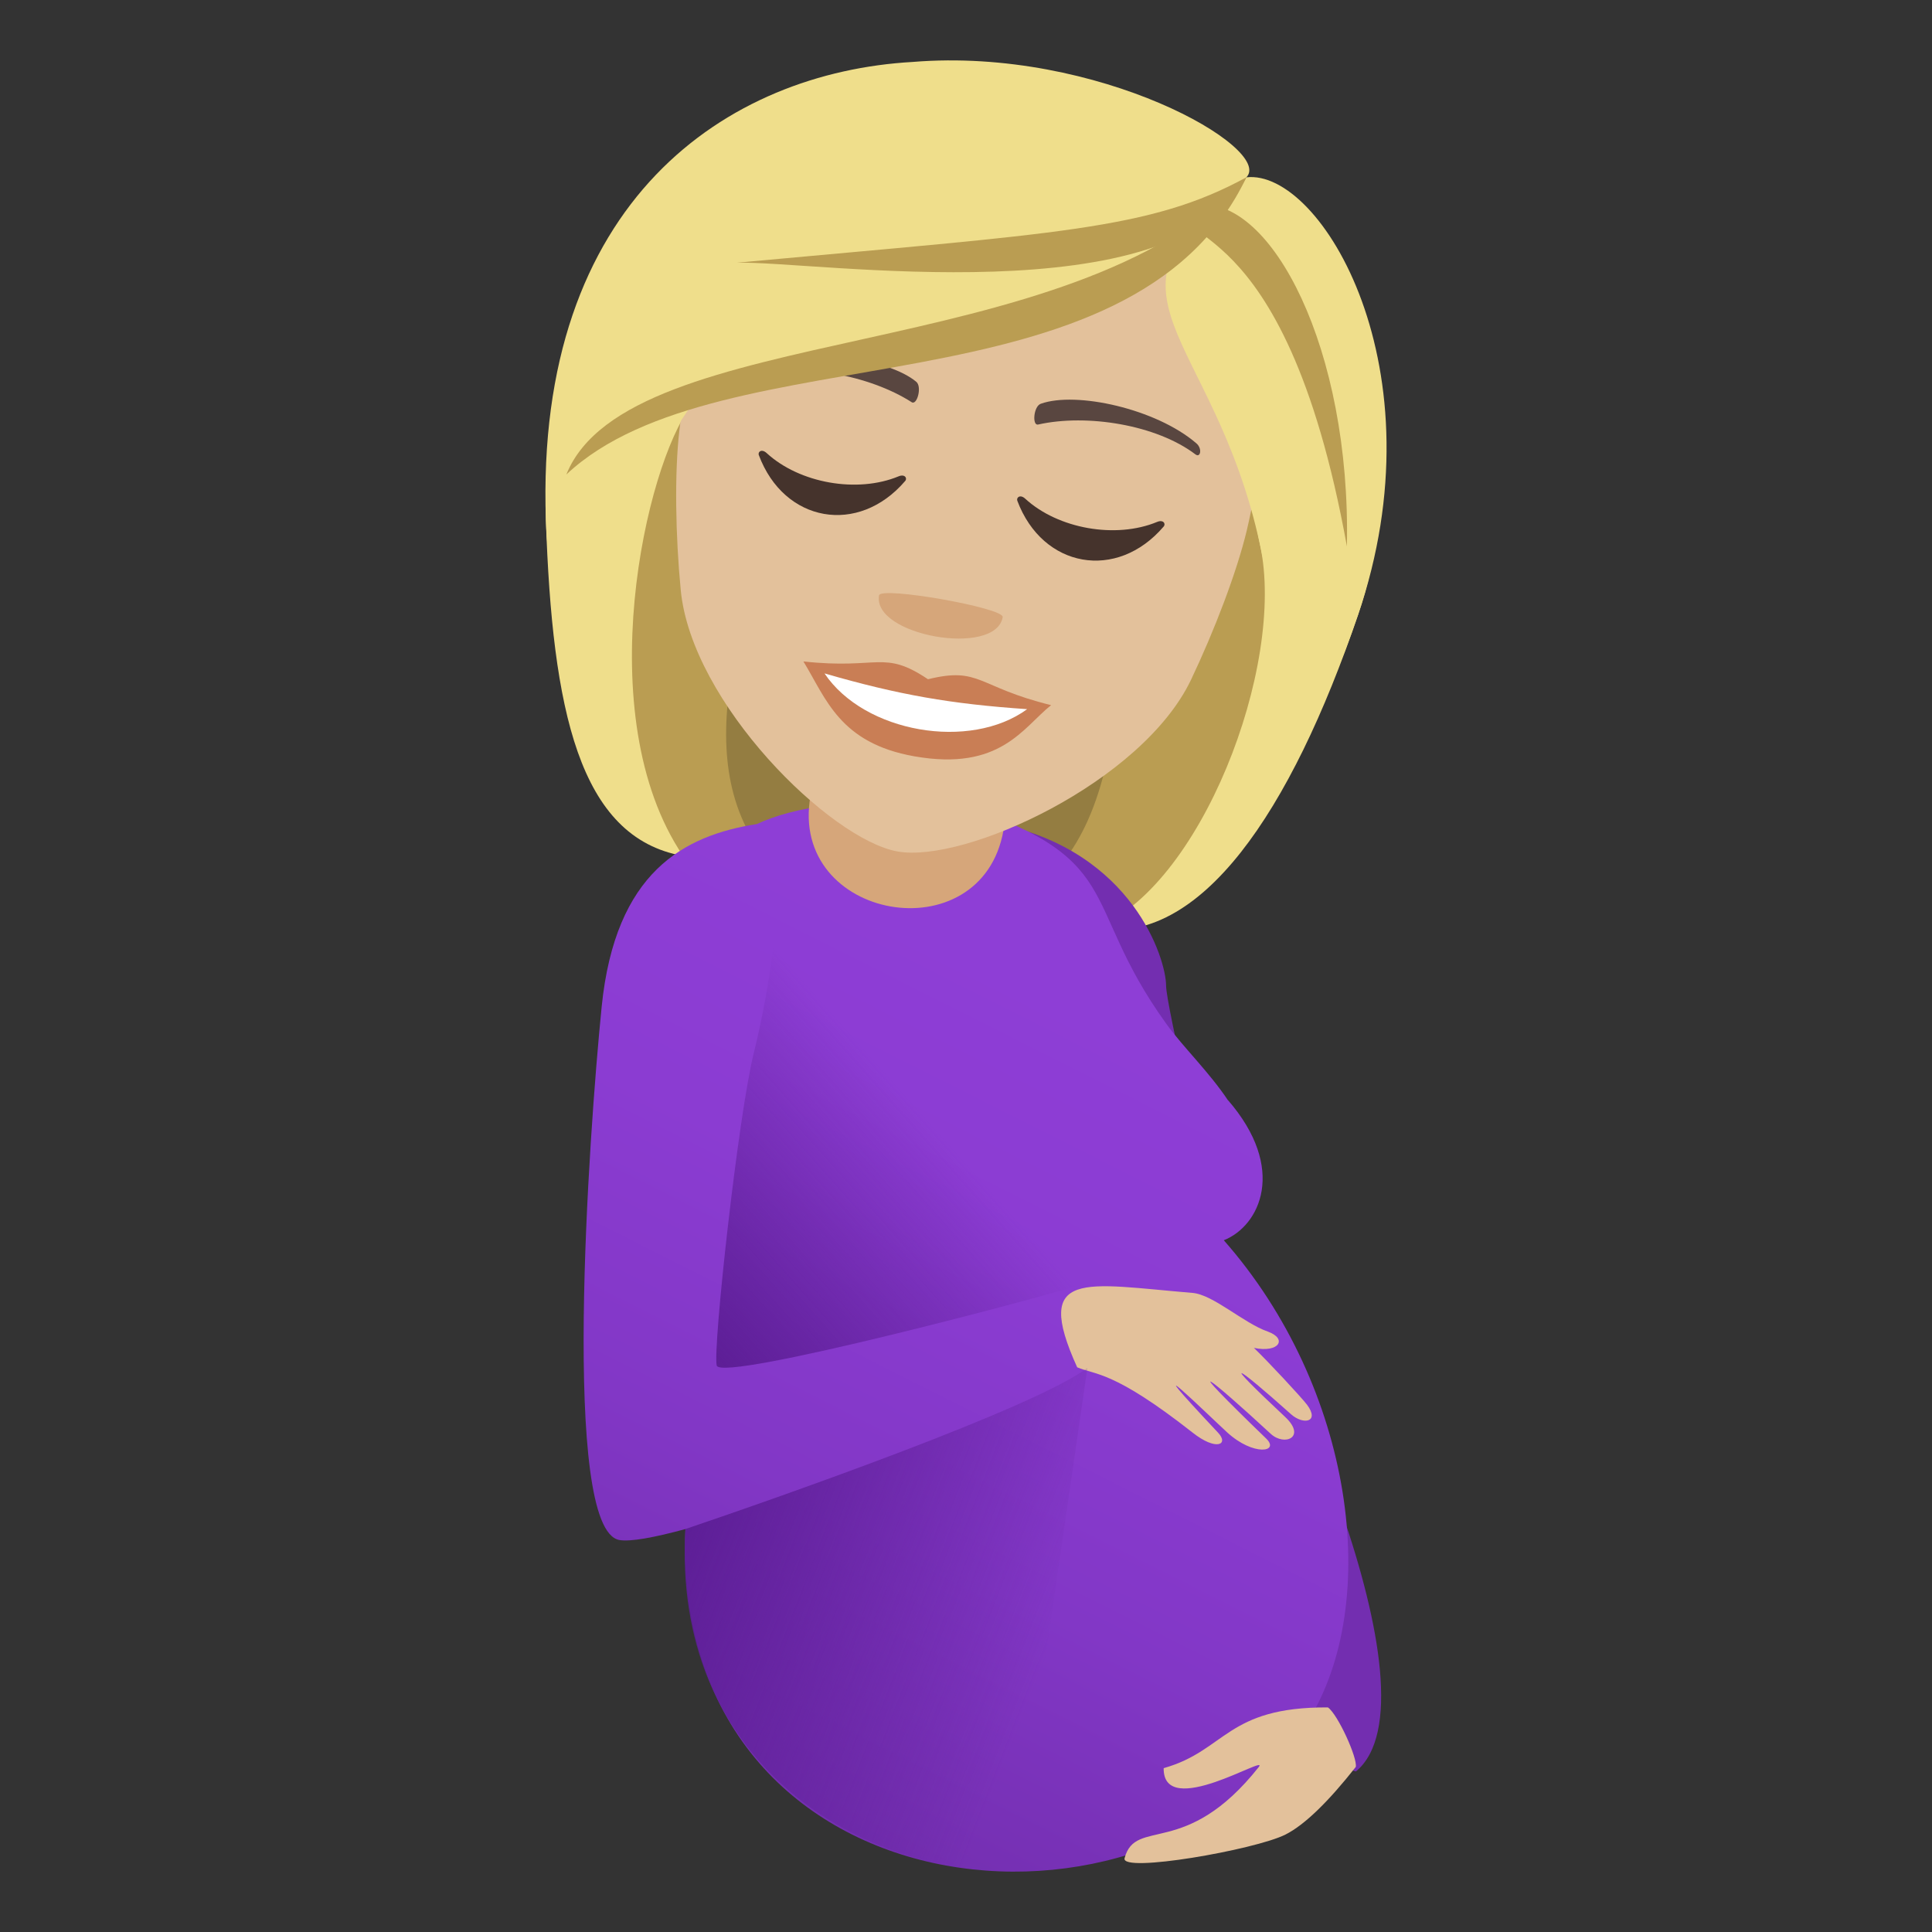 <svg enable-background="new 0 0 64 64" height="64" viewBox="0 0 64 64" width="64" xmlns="http://www.w3.org/2000/svg" xmlns:xlink="http://www.w3.org/1999/xlink"><rect x="0" y="0" width="64" height="64" fill="#333333" stroke="none"/><linearGradient id="a" gradientUnits="userSpaceOnUse" x1="24.189" x2="37.106" y1="59.247" y2="33.58"><stop offset="0" stop-color="#732eb0"/><stop offset=".018" stop-color="#742fb1"/><stop offset=".349" stop-color="#8237c6"/><stop offset=".678" stop-color="#8b3cd2"/><stop offset="1" stop-color="#8e3ed6"/></linearGradient><linearGradient id="b"><stop offset="0" stop-color="#5d1e96"/><stop offset="1" stop-color="#5d1e96" stop-opacity="0"/></linearGradient><linearGradient id="c" gradientUnits="userSpaceOnUse" x1="22.605" x2="30.521" xlink:href="#b" y1="43.938" y2="36.875"/><linearGradient id="d" gradientUnits="userSpaceOnUse" x1="22.958" x2="34.961" xlink:href="#b" y1="49.497" y2="54.144"/><path d="m25.81 7.433c-8.713 20.418-8.178 20.039 2.264 21.881-5.067-5.063 9.017-20.194-2.264-21.881z" fill="#947d41"/><path d="m24.077 6.786c-6.469 15.541-4.074 20.244-1.451 21.566l3.176.561c-6.508-6.549 7.974-20.746-1.725-22.127z" fill="#ba9d52"/><path d="m40.405 10.003c1.205 22.17.83 21.631-9.609 19.789 5.889-2.305-1.565-22.057 9.609-19.789z" fill="#947d41"/><path d="m42.255 9.991c2.695 15.648-3.623 20.479-6.012 20.762l-3.176-.561c8.286-3.496-.396-22.22 9.188-20.201z" fill="#ba9d52"/><path d="m41.741 18.052c.873 4.014-2 11.424-5.498 12.701 3.516.621 6.521-3.865 8.742-10.377 2.784-8.139-4.797-9.482-3.244-2.324z" fill="#efde8b"/><path d="m18.083 17.231c.213 6.268 1.09 10.512 4.543 11.121-3.145-4.662-1.215-12.986.254-14.883 6.154-2.335-5.162-6.843-4.797 3.762z" fill="#efde8b"/><path d="m33.101 27.294c4.434.926 5.523 4.482 5.527 5.348.004.711 1.313 5.896 1.607 8.689 2.063 2.645 7.611 14.928 4.682 17.35-2.367-.389-15.748-32.209-11.816-31.387z" fill="#732eb0"/><path d="m40.54 41.085c1.195-.473 2.109-2.377.131-4.65.006.01.01.018.016.027-.627-.945-1.492-1.771-2.043-2.535-3.002-4.156-1.156-5.531-7.334-7.436-3.053-.049-5.018.232-6.242.809-.002 0-.004 0-.006 0-2.402.375-4.68 1.582-5.131 6.049-.43 4.277-1.348 17.322.586 17.666.367.064 1.162-.084 2.189-.363-.504 12.883 15.529 14.484 20.609 6.391 2.485-3.958 1.526-11.075-2.775-15.958z" fill="url(#a)"/><path d="m41.991 44.108c-.809-.287-1.805-1.225-2.49-1.279-3.561-.295-5.305-.813-3.818 2.465.604.258 1.195.098 3.82 2.16.785.623 1.219.4.846.004-2.988-3.182-.334-.594.303-.008.873.799 1.758.652 1.289.201-3.027-2.924-1.869-2.025.156-.152.457.42 1.188.109.477-.559-2.25-2.105-1.641-1.736.197-.088.406.359.957.26.525-.32-.189-.248-1.285-1.428-1.758-1.881.842.174 1.119-.308.453-.543z" fill="#e3c19b"/><path d="m37.253 61.556c.363-1.373 2.021.039 4.445-3.021.363-.463-3.172 1.779-3.15.037 2.068-.582 2.066-2.029 5.441-2.012.332.234.99 1.691.922 1.973-.881 1.117-1.678 1.912-2.33 2.24-1.004.505-5.459 1.283-5.328.783z" fill="#e3c19b"/><path d="m35.638 42.603c-.598.229-11.762 3.207-11.896 2.631s.713-8.289 1.232-10.367c.271-1.092.551-2.586.699-3.959" fill="url(#c)"/><path d="m33.601 61.999c-5.391 0-11.344-3.766-10.895-11.348 3.176-1.074 11.584-4.029 13.316-5.338" fill="url(#d)"/><path d="m26.847 26.374c-.727 4.119 5.67 5.246 6.395 1.129l.754-4.273-6.396-1.127z" fill="#d6a67a"/><path d="m34.071 3.614c-6.609-1.166-10.742 3.65-11.566 10.646-.164 1.406-.129 3.48.045 5.283.357 3.75 4.957 8.271 7.186 8.664s8.09-2.285 9.717-5.686c.777-1.633 1.518-3.57 1.848-4.949 1.616-6.852-.616-12.792-7.23-13.958z" fill="#e3c19b"/><path d="m30.741 22.501c-1.482-.992-1.615-.314-4.127-.59.75 1.225 1.195 2.705 3.676 3.143 2.852.502 3.6-.957 4.529-1.695-2.453-.602-2.347-1.284-4.078-.858z" fill="#c97e55"/><path d="m27.313 22.308c1.322 1.969 4.822 2.566 6.713 1.184-2.539-.173-4.259-.475-6.713-1.184z" fill="#fff"/><path d="m39.63 14.685c-1.334-1.148-3.984-1.727-5.15-1.311-.244.08-.295.738-.09.689 1.621-.363 3.924.012 5.209.988.173.13.234-.197.031-.366z" fill="#594640"/><path d="m25.063 12.116c1.643-.625 4.332-.262 5.287.529.201.16.029.795-.15.678-1.398-.895-3.689-1.33-5.23-.85-.209.059-.158-.267.093-.357z" fill="#594640"/><path d="m33.216 20.444c-.236 1.334-4.33.613-4.096-.723.055-.306 4.151.415 4.096.723z" fill="#d6a67a"/><path d="m41.288 5.874c-5.475 3.934-1.1 5.02.453 12.178.873 4.014 1.023 8.836 3.244 2.324 2.784-8.139-1.218-14.785-3.697-14.502z" fill="#efde8b"/><path d="m30.233 2.052c-6.123.346-12.516 4.574-12.15 15.18.213 6.268 3.328-1.865 4.797-3.762 6.154-2.336 16.133-3.17 18.408-7.596.926-.949-4.904-4.328-11.055-3.822z" fill="#efde8b"/><g fill="#ba9d52"><path d="m24.415 8.702c2.576-.064 14.508 1.793 16.873-2.828-3.205 1.746-6.221 1.844-16.873 2.828z"/><path d="m18.761 15.718c5.148-4.83 18.701-1.807 22.527-9.844-5.785 6.293-20.447 4.693-22.527 9.844z"/><path d="m39.71 6.79c-1.373 1.51 2.805-.324 4.908 11.309.133-6.561-2.5-11.557-4.908-11.309z"/></g><path d="m29.765 15.78c-1.367.566-3.277.23-4.367-.77-.166-.154-.303-.045-.26.068.836 2.234 3.297 2.668 4.848.854.077-.089-.012-.24-.221-.152z" fill="#45332c"/><path d="m38.329 17.29c-1.367.566-3.277.23-4.367-.77-.166-.154-.301-.043-.262.068.838 2.234 3.299 2.668 4.848.854.078-.089-.01-.24-.219-.152z" fill="#45332c"/></svg>